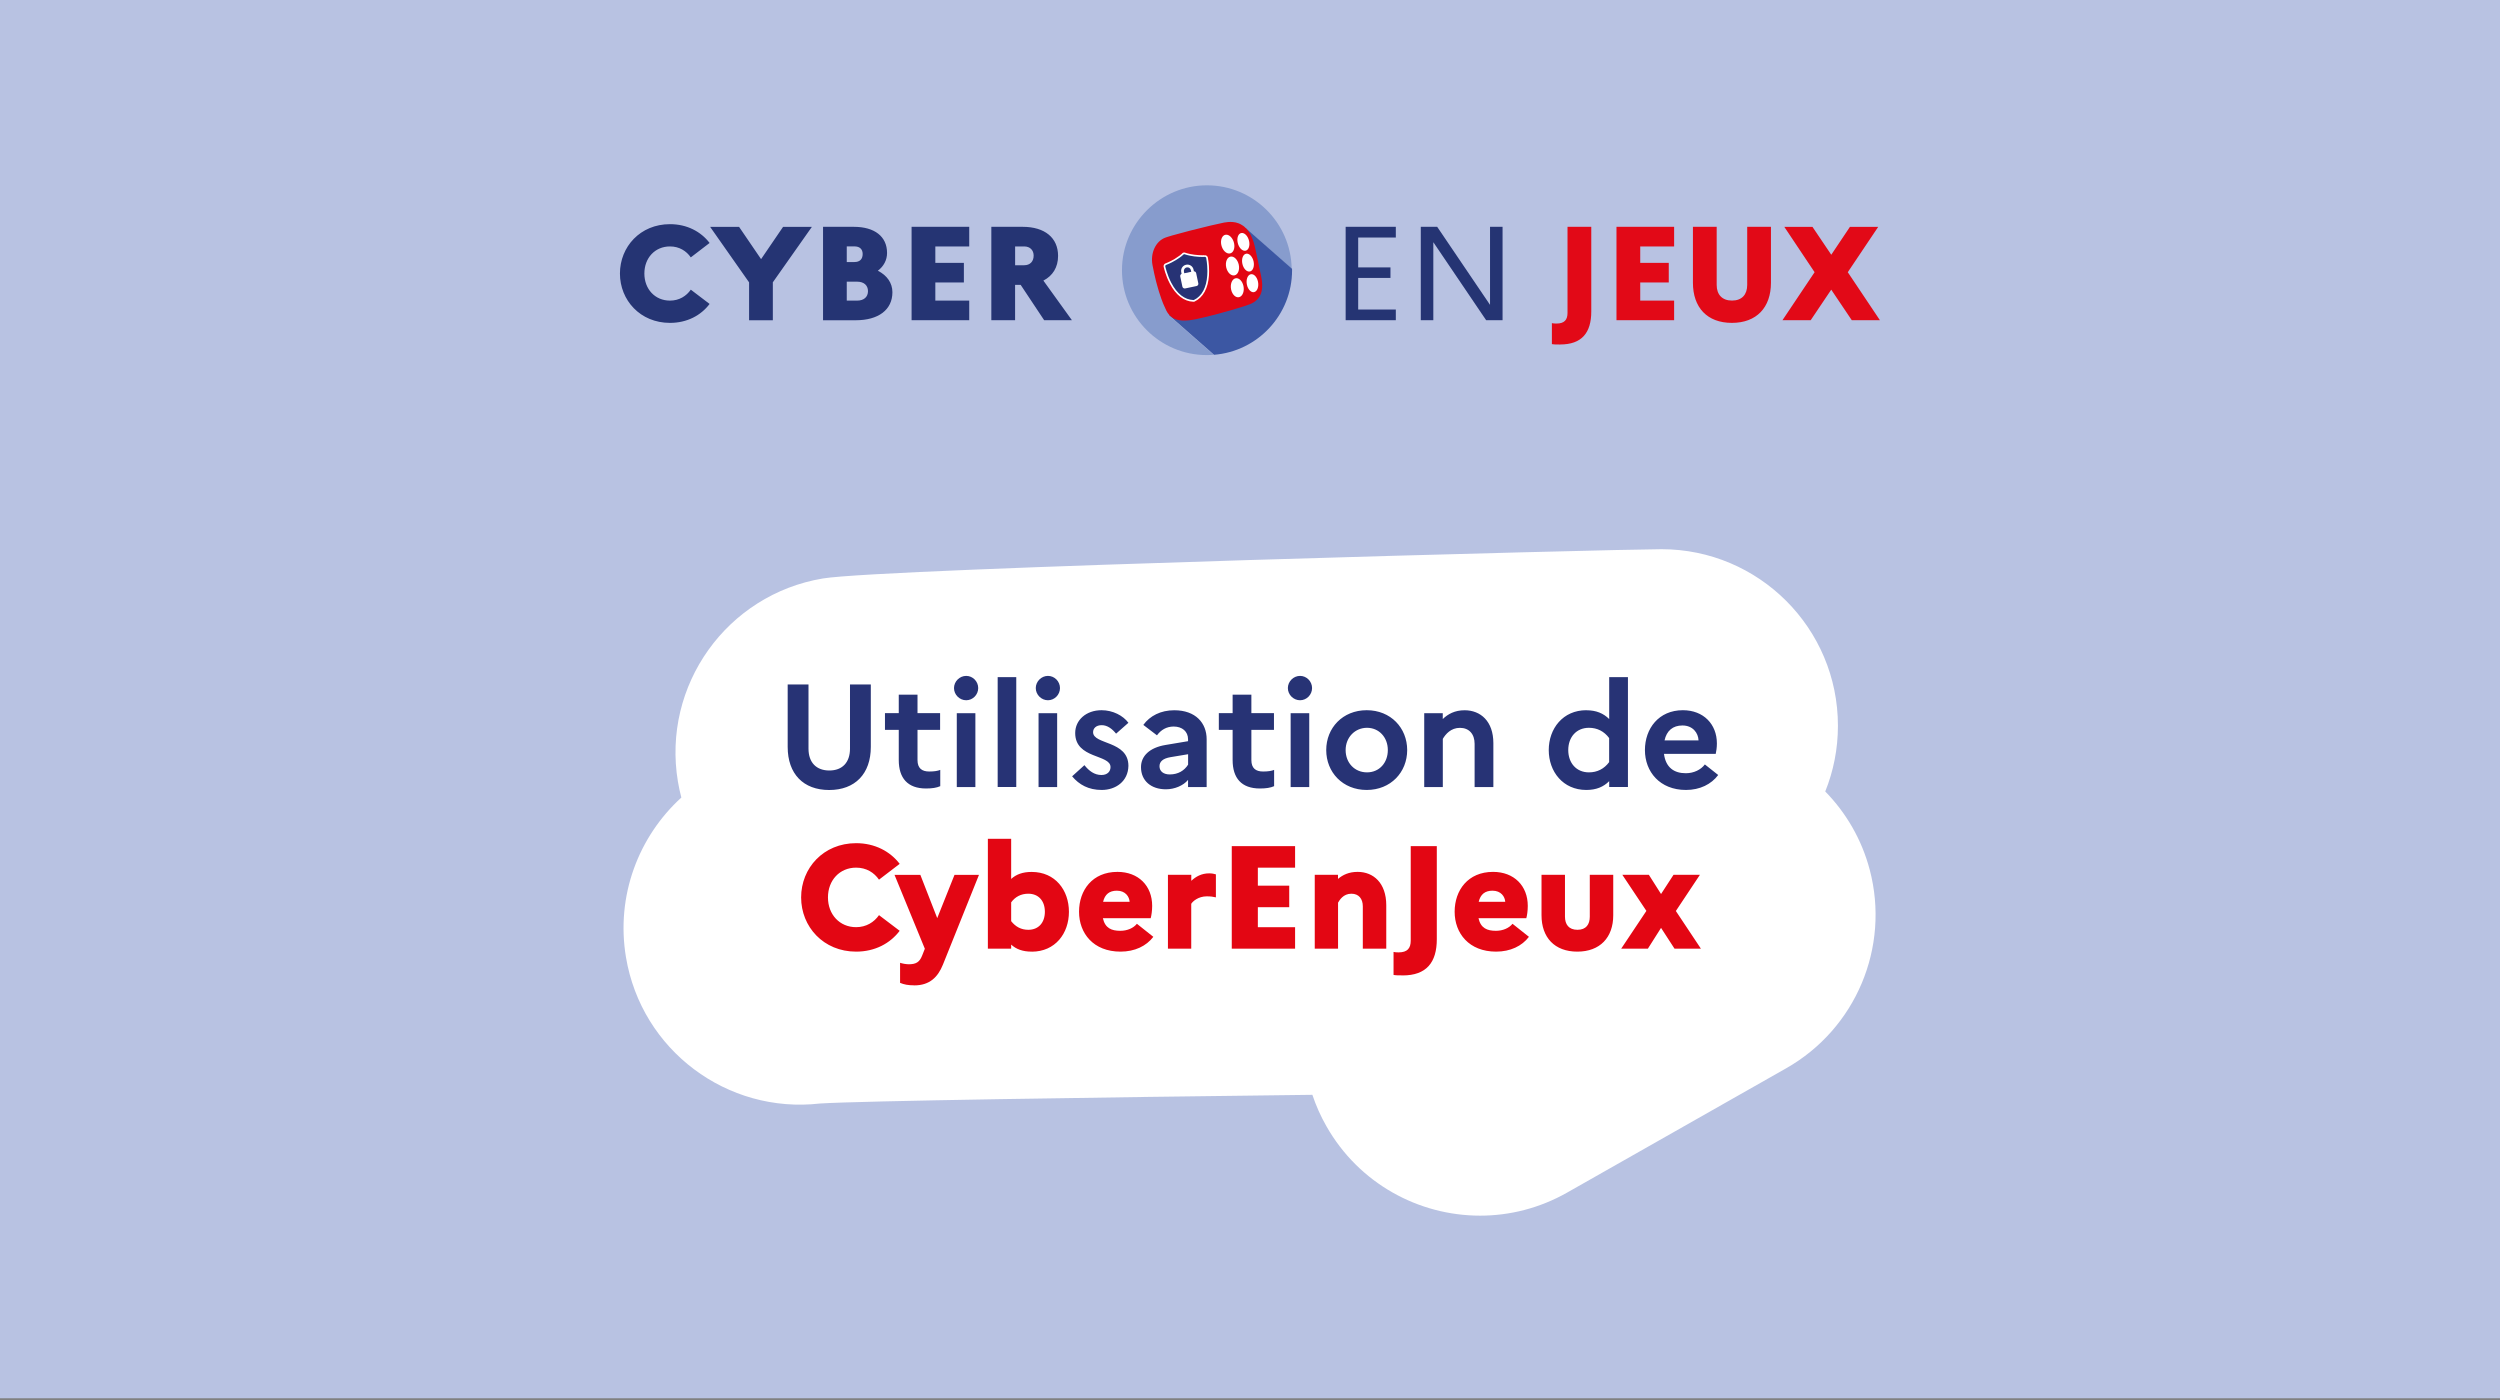 <svg width="600" height="336" viewBox="0 0 600 336" fill="none" xmlns="http://www.w3.org/2000/svg">
<rect x="0" y="0" width="600" height="336" fill="#808080" stroke="none"/>
<rect width="600" height="335.58" fill="#B8C2E2"/>
<path d="M448.733 208.743C446.817 201.466 443.056 195.061 438.059 189.955C440.024 185.079 441.104 179.754 441.104 174.175C441.104 150.777 422.133 131.807 398.736 131.807C388.535 131.807 212.016 136.416 197.509 138.83C174.439 142.675 158.853 164.495 162.698 187.578C162.916 188.875 163.195 190.161 163.523 191.41C153.249 200.774 147.779 214.99 150.229 229.715C153.953 252.069 174.536 267.389 196.794 264.842C206.424 264.223 262.45 263.374 314.97 262.755C315.831 265.327 316.947 267.862 318.342 270.3C326.141 284.042 340.478 291.757 355.228 291.757C362.311 291.757 369.492 289.974 376.102 286.226L428.683 256.388C445.41 246.89 453.645 227.326 448.733 208.731V208.743Z" fill="white"/>
<path d="M203.998 164.264H208.996V179.256C208.996 185.733 205.199 189.602 199.001 189.602C192.803 189.602 189.043 185.733 189.043 179.256V164.264H194.04V179.68C194.04 182.991 195.908 184.92 199.038 184.92C202.167 184.92 203.998 182.979 203.998 179.68V164.264ZM215.703 175.168H212.392V171.153H215.703V166.714H220.203V171.153H225.625V175.168H220.203V182.421C220.203 184.386 221.259 185.163 223.017 185.163C224.255 185.163 225.055 185.017 225.662 184.775V188.68C224.776 189.068 223.721 189.238 222.253 189.238C217.826 189.238 215.703 186.739 215.703 182.409V175.156V175.168ZM228.961 165.137C228.961 163.56 230.295 162.214 231.884 162.214C233.473 162.214 234.771 163.548 234.771 165.137C234.771 166.726 233.473 168.06 231.884 168.06C230.295 168.06 228.961 166.726 228.961 165.137ZM229.628 171.165H234.091V188.899H229.628V171.165ZM239.441 162.505H243.904V188.886H239.441V162.505ZM248.586 165.137C248.586 163.56 249.92 162.214 251.509 162.214C253.098 162.214 254.396 163.548 254.396 165.137C254.396 166.726 253.098 168.06 251.509 168.06C249.92 168.06 248.586 166.726 248.586 165.137ZM249.253 171.165H253.717V188.899H249.253V171.165ZM260.267 183.646C261.358 185.017 262.656 186 264.342 186C265.786 186 266.525 185.151 266.525 184.095C266.525 181.002 258.047 182.167 258.047 175.932C258.047 172.803 260.691 170.45 264.379 170.45C267.083 170.45 269.546 171.748 270.819 173.47L267.86 176.078C266.95 174.95 265.786 174.04 264.415 174.04C263.044 174.04 262.341 174.816 262.341 175.726C262.341 178.758 270.819 177.691 270.819 183.816C270.746 187.54 267.763 189.59 264.415 189.59C261.249 189.59 258.993 188.328 257.307 186.315L260.267 183.634V183.646ZM273.839 184.107C273.839 181.439 275.914 179.425 279.71 178.795L285.132 177.885V177.424C285.132 175.556 283.725 174.368 281.687 174.368C279.965 174.368 278.631 175.18 277.672 176.478L274.397 173.979C275.986 171.796 278.582 170.462 281.821 170.462C286.951 170.462 289.596 173.518 289.596 177.424V188.899H285.132V187.176C284.004 188.547 281.893 189.432 279.819 189.432C276.265 189.432 273.839 187.394 273.839 184.12V184.107ZM280.741 185.866C282.779 185.866 284.259 184.92 285.144 183.513V181.014L280.923 181.718C279.055 182.033 278.279 182.81 278.279 183.901C278.279 185.102 279.225 185.866 280.741 185.866ZM295.83 175.168H292.519V171.153H295.83V166.714H300.33V171.153H305.752V175.168H300.33V182.421C300.33 184.386 301.385 185.163 303.144 185.163C304.381 185.163 305.182 185.017 305.788 184.775V188.68C304.915 189.068 303.848 189.238 302.38 189.238C297.941 189.238 295.83 186.739 295.83 182.409V175.156V175.168ZM309.087 165.137C309.087 163.56 310.422 162.214 312.011 162.214C313.6 162.214 314.897 163.548 314.897 165.137C314.897 166.726 313.6 168.06 312.011 168.06C310.422 168.06 309.087 166.726 309.087 165.137ZM309.755 171.165H314.218V188.899H309.755V171.165ZM337.725 180.02C337.725 185.332 333.783 189.59 328.009 189.59C322.236 189.59 318.294 185.332 318.294 180.02C318.294 174.707 322.236 170.45 328.009 170.45C333.783 170.45 337.725 174.707 337.725 180.02ZM333.079 180.02C333.079 176.927 330.932 174.671 328.082 174.671C325.232 174.671 322.951 176.927 322.951 180.02C322.951 183.113 325.135 185.369 328.082 185.369C331.03 185.369 333.079 183.076 333.079 180.02ZM341.8 171.165H346.264V172.572C347.501 171.372 349.151 170.462 351.504 170.462C355.337 170.462 358.406 173.094 358.406 178.346V188.899H353.906V178.516C353.906 176.163 352.571 174.683 350.388 174.683C348.205 174.683 346.943 176.199 346.276 177.327V188.899H341.813V171.165H341.8ZM380.711 170.462C383.101 170.462 384.823 171.202 386.206 172.572V162.505H390.706V188.886H386.206V187.479C384.835 188.85 383.113 189.59 380.711 189.59C375.12 189.59 371.699 185.187 371.699 180.02C371.699 174.853 375.108 170.45 380.711 170.45V170.462ZM381.342 185.369C383.344 185.369 385.005 184.52 386.194 182.907V177.133C384.993 175.52 383.344 174.671 381.342 174.671C378.31 174.671 376.381 176.927 376.381 180.02C376.381 183.113 378.322 185.369 381.342 185.369ZM404.631 189.59C398.335 189.59 394.782 185.187 394.782 180.02C394.782 174.853 398.093 170.45 403.891 170.45C408.815 170.45 412.054 173.785 412.054 178.431C412.054 179.413 411.908 180.335 411.775 180.93H399.354C399.779 184.241 401.817 185.575 404.594 185.575C406.535 185.575 408.221 184.726 409.167 183.465L412.369 186C410.72 188.219 407.978 189.59 404.631 189.59ZM399.488 177.703H407.651C407.578 175.908 406.28 174.113 403.782 174.113C401.489 174.113 399.985 175.374 399.488 177.703Z" fill="#273375"/>
<path d="M210.961 219.634L215.922 223.394C213.629 226.427 209.978 228.392 205.466 228.392C197.619 228.392 192.27 222.412 192.27 215.377C192.27 208.342 197.619 202.362 205.466 202.362C209.966 202.362 213.629 204.327 215.922 207.323L210.961 211.119C209.796 209.433 207.941 208.233 205.466 208.233C201.524 208.233 198.71 211.265 198.71 215.377C198.71 219.489 201.524 222.521 205.466 222.521C207.892 222.521 209.796 221.32 210.961 219.634ZM219.427 236.482C217.911 236.482 216.965 236.276 216.019 235.888V231.072C216.553 231.254 217.426 231.424 218.129 231.424C219.888 231.424 220.701 230.866 221.295 229.386L221.962 227.7L214.685 209.967H220.883L224.934 220.35L229.082 209.967H234.953L226.292 231.533C225.092 234.493 223.127 236.494 219.427 236.494V236.482ZM247.604 228.392C245.42 228.392 243.88 227.797 242.679 226.706V227.688H237.088V201.307H242.679V210.949C243.88 209.858 245.42 209.264 247.604 209.264C253.268 209.264 256.543 213.654 256.543 218.834C256.543 224.013 253.268 228.404 247.604 228.404V228.392ZM242.679 216.578V221.078C243.734 222.412 245.069 223.152 246.791 223.152C249.253 223.152 250.77 221.429 250.77 218.821C250.77 216.214 249.253 214.491 246.791 214.491C244.996 214.491 243.625 215.268 242.679 216.565V216.578ZM268.927 228.392C262.414 228.392 258.969 223.989 258.969 218.821C258.969 213.654 262.171 209.251 268.187 209.251C273.221 209.251 276.52 212.587 276.52 217.414C276.52 218.615 276.338 219.731 276.168 220.374H264.694C265.228 222.764 266.768 223.394 268.879 223.394C270.565 223.394 272.044 222.727 272.857 221.708L276.799 224.838C275.113 227.057 272.336 228.392 268.915 228.392H268.927ZM264.743 216.432H271.111C271.038 215.231 270.128 213.764 268.054 213.764C266.259 213.764 265.167 214.637 264.743 216.432ZM280.317 209.955H285.908V211.398C287 210.379 288.371 209.603 290.202 209.603C290.833 209.603 291.403 209.712 291.815 209.846V215.365C291.221 215.219 290.554 215.122 289.632 215.122C287.594 215.122 286.248 216.323 285.896 216.917V227.688H280.305V209.955H280.317ZM295.624 203.065H310.822V208.233H301.883V212.563H309.415V217.73H301.883V222.521H310.822V227.688H295.624V203.065ZM315.528 209.955H321.12V210.937C322.284 209.955 323.764 209.251 325.838 209.251C329.598 209.251 332.704 211.883 332.704 217.269V227.688H327.075V217.524C327.075 215.728 326.129 214.491 324.334 214.491C322.369 214.491 321.484 216.044 321.132 216.638V227.688H315.54V209.955H315.528ZM336.633 234.092C335.724 234.092 334.984 234.092 334.45 233.983V228.464C334.766 228.537 335.154 228.573 335.651 228.573C337.761 228.573 338.574 227.591 338.574 225.759V203.065H344.833V225.408C344.833 230.999 342.334 234.104 336.633 234.104V234.092ZM359.073 228.392C352.559 228.392 349.115 223.989 349.115 218.821C349.115 213.654 352.317 209.251 358.333 209.251C363.367 209.251 366.666 212.587 366.666 217.414C366.666 218.615 366.496 219.731 366.314 220.374H354.84C355.373 222.764 356.914 223.394 359.024 223.394C360.71 223.394 362.19 222.727 363.003 221.708L366.945 224.838C365.259 227.057 362.481 228.392 359.061 228.392H359.073ZM354.888 216.432H361.256C361.183 215.231 360.274 213.764 358.199 213.764C356.404 213.764 355.313 214.637 354.888 216.432ZM381.549 209.955H387.177V219.671C387.177 224.983 384.011 228.392 378.553 228.392C373.094 228.392 369.965 224.983 369.965 219.671V209.955H375.593V219.986C375.593 221.854 376.503 223.152 378.589 223.152C380.675 223.152 381.549 221.854 381.549 219.986V209.955ZM389.081 227.688L395.133 218.615L389.36 209.955H395.728L398.651 214.564L401.647 209.955H407.978L402.205 218.64L408.221 227.688H401.889L398.651 222.691L395.485 227.688H389.081Z" fill="#E30613"/>
<path d="M165.791 69.519L170.303 72.947C168.225 75.704 164.893 77.492 160.793 77.492C153.653 77.492 148.785 72.049 148.785 65.645C148.785 59.241 153.653 53.799 160.793 53.799C164.893 53.799 168.225 55.594 170.303 58.311L165.791 61.772C164.731 60.236 163.033 59.144 160.793 59.144C157.203 59.144 154.648 61.901 154.648 65.645C154.648 69.389 157.211 72.147 160.793 72.147C163.001 72.147 164.731 71.055 165.791 69.519ZM185.481 67.764V76.861H179.78V67.764L170.432 54.446H177.378L182.658 62.192L187.939 54.446H194.853L185.472 67.764H185.481ZM197.521 54.438H204.92C209.885 54.438 212.893 56.742 212.893 60.713C212.893 62.411 212.092 63.915 210.685 64.974C212.893 66.098 214.179 67.917 214.179 70.133C214.179 74.362 210.815 76.861 205.373 76.861H197.529V54.438H197.521ZM203.222 59.144V62.888H205.082C206.327 62.888 207.039 62.217 207.039 60.963C207.039 59.807 206.335 59.136 205.082 59.136H203.222V59.144ZM203.222 67.602V72.147H205.72C207.322 72.147 208.316 71.281 208.316 69.874C208.316 68.467 207.322 67.602 205.72 67.602H203.222ZM218.78 54.438H232.615V59.144H224.481V63.082H231.33V67.788H224.481V72.147H232.615V76.853H218.78V54.438ZM237.928 54.438H245.456C250.704 54.438 253.939 57.033 253.939 61.416C253.939 64.141 252.661 66.187 250.413 67.343L257.262 76.853H250.599L244.963 68.37H243.621V76.853H237.92V54.438H237.928ZM243.629 59.144V63.656H245.804C247.243 63.656 248.076 62.726 248.076 61.351C248.076 60.074 247.243 59.144 245.804 59.144H243.629Z" fill="#253473"/>
<path d="M322.957 54.438H334.997V57.001H325.965V64.173H333.712V66.704H325.965V74.289H334.997V76.853H322.957V54.438ZM340.989 54.438H344.927L357.607 73.165V54.438H360.615V76.853H356.677L343.997 58.125V76.853H340.989V54.438Z" fill="#253473"/>
<path d="M374.434 82.683C373.601 82.683 372.93 82.683 372.453 82.586V77.556C372.744 77.621 373.092 77.653 373.545 77.653C375.469 77.653 376.205 76.756 376.205 75.09V54.438H381.906V74.766C381.906 79.861 379.634 82.675 374.442 82.675L374.434 82.683ZM387.954 54.438H401.79V59.144H393.655V63.082H400.504V67.788H393.655V72.146H401.79V76.853H387.954V54.438ZM419.329 54.438H425.03V67.853C425.03 73.812 421.569 77.491 415.65 77.491C409.731 77.491 406.302 73.812 406.302 67.853V54.438H412.003V68.394C412.003 70.699 413.313 72.138 415.682 72.138C418.052 72.138 419.329 70.699 419.329 68.394V54.438ZM427.787 76.853L435.502 65.33L428.232 54.446H434.992L439.504 61.141L443.984 54.446H450.768L443.467 65.33L451.181 76.853H444.429L439.496 69.518L434.564 76.853H427.779H427.787Z" fill="#E20917"/>
<path d="M298.853 54.712L310.004 64.512C309.826 53.418 300.777 44.475 289.643 44.475C278.508 44.475 269.273 53.596 269.273 64.852C269.273 76.108 278.395 85.221 289.643 85.221C290.201 85.221 290.751 85.197 291.292 85.148L280.465 75.639L298.853 54.712Z" fill="#879CCD"/>
<path d="M310.098 64.852C310.098 64.739 310.098 64.626 310.09 64.513L298.939 54.712L280.551 75.639L291.378 85.149C301.858 84.308 310.098 75.542 310.098 64.852Z" fill="#3C57A3"/>
<path d="M278.976 59.774L297.647 54.461L299.385 55.714L300.558 59.361L302.555 68.636L301.423 71.127L282.323 75.542L280.755 74.167L277.391 60.946L278.976 59.774Z" fill="white"/>
<path d="M302.807 69.801C303.001 68.879 302.985 67.739 302.677 66.324C302.613 66.025 302.548 65.717 302.483 65.402C302.451 65.265 302.427 65.127 302.394 64.982C302.321 64.626 302.241 64.238 302.152 63.825L302.127 63.696C302.079 63.453 302.022 63.203 301.966 62.928V62.879C301.796 62.119 301.61 61.262 301.392 60.251C301.359 60.097 301.327 59.936 301.286 59.774C301.262 59.653 301.23 59.523 301.206 59.386L301.173 59.257L301.125 59.054C300.583 56.798 299.734 55.391 298.772 54.534L298.747 54.502C298.666 54.437 298.594 54.372 298.513 54.308L298.375 54.203C298.157 54.049 297.939 53.911 297.72 53.806C297.591 53.734 297.454 53.677 297.324 53.62C297.09 53.532 296.855 53.459 296.621 53.402C296.548 53.386 296.475 53.37 296.394 53.362C296.216 53.329 296.047 53.305 295.877 53.289C295.117 53.224 294.413 53.305 293.863 53.402H293.839C292.683 53.612 288.842 54.518 285.381 55.416C283.982 55.779 282.648 56.135 281.58 56.443H281.564C281.338 56.507 281.127 56.572 280.933 56.629L280.885 56.645C280.796 56.669 280.707 56.701 280.626 56.725L280.569 56.742C280.489 56.766 280.416 56.79 280.343 56.806L280.303 56.823L280.1 56.887L280.044 56.903L279.866 56.968L279.817 56.984L279.672 57.041H279.656C277.4 57.89 276.049 60.688 276.599 63.615C276.72 64.254 276.866 64.965 277.028 65.717L277.052 65.814C277.157 66.292 277.278 66.793 277.4 67.294C277.424 67.399 277.448 67.504 277.48 67.61C277.537 67.836 277.602 68.07 277.666 68.305C277.966 69.421 278.313 70.569 278.718 71.693C278.831 72.017 278.96 72.34 279.082 72.663C279.13 72.793 279.187 72.922 279.243 73.052C279.454 73.561 279.672 74.054 279.914 74.531C280.262 75.227 280.707 75.744 281.216 76.116C281.346 76.213 281.475 76.294 281.613 76.367L281.815 76.472L282.001 76.553C283.982 77.386 286.642 76.707 288.955 76.165C289.691 75.995 290.556 75.785 291.478 75.542C291.575 75.518 291.664 75.494 291.761 75.469C294.171 74.831 296.912 74.046 298.715 73.456C298.861 73.416 298.941 73.391 298.949 73.383C299.346 73.246 299.693 73.116 299.985 73.003C301.303 72.486 302.443 71.548 302.815 69.801H302.807ZM299.071 60.89C299.807 60.752 300.599 61.577 300.858 62.734C301.109 63.882 300.737 64.965 300.009 65.151C299.265 65.337 298.432 64.521 298.173 63.324C297.906 62.119 298.319 61.027 299.079 60.89H299.071ZM297.979 55.917C298.731 55.836 299.532 56.701 299.782 57.858C300.033 59.014 299.653 60.049 298.909 60.178C298.149 60.308 297.308 59.443 297.049 58.246C296.782 57.041 297.211 55.998 297.979 55.917ZM294.187 56.329C295.028 56.24 295.909 57.154 296.176 58.367C296.443 59.588 296.006 60.688 295.173 60.833C294.324 60.979 293.402 60.073 293.119 58.804C292.844 57.534 293.33 56.426 294.187 56.329ZM296.321 66.081C295.489 66.292 294.575 65.442 294.292 64.173C294.017 62.903 294.486 61.739 295.335 61.585C296.16 61.432 297.025 62.297 297.3 63.51C297.567 64.731 297.138 65.879 296.321 66.081ZM297.47 71.297C296.653 71.572 295.747 70.771 295.472 69.502C295.197 68.232 295.658 67.019 296.483 66.801C297.292 66.583 298.157 67.399 298.424 68.62C298.691 69.833 298.27 71.03 297.47 71.297ZM301.084 70.084C300.348 70.335 299.532 69.558 299.265 68.362C298.998 67.157 299.402 66.025 300.146 65.831C300.874 65.637 301.658 66.413 301.909 67.569C302.16 68.717 301.796 69.85 301.076 70.084H301.084Z" fill="#E20613"/>
<path d="M289.109 61.447C289.109 61.447 288.131 61.528 286.61 61.334C285.115 61.14 284.419 60.849 284.411 60.849H284.395L284.371 60.833L284.298 60.817H284.282L284.201 60.809H284.104L284.079 60.825L284.015 60.849L283.982 60.865L283.926 60.889L283.893 60.914L283.845 60.954H283.837C283.837 60.954 283.311 61.512 282.017 62.288C280.699 63.081 279.778 63.396 279.77 63.396C279.527 63.477 279.381 63.728 279.438 63.978C279.454 64.059 279.858 65.984 280.885 67.957C282.284 70.658 284.177 72.129 286.352 72.218H286.473L286.578 72.178H286.594C288.551 71.224 289.699 69.121 289.902 66.081C290.055 63.865 289.659 61.941 289.643 61.86C289.586 61.609 289.36 61.431 289.101 61.456L289.109 61.447Z" fill="#273375"/>
<path d="M289.111 61.447L289.095 61.245C289.095 61.245 288.901 61.261 288.553 61.261C288.124 61.261 287.461 61.237 286.636 61.132C285.901 61.035 285.359 60.914 285.003 60.817C284.825 60.776 284.696 60.736 284.615 60.703L284.518 60.671L284.494 60.655H284.453L284.429 60.639L284.356 60.614H284.308V60.606H284.211H284.178H284.089L284.073 60.614L284.033 60.631L283.96 60.655H283.944L283.903 60.679L283.847 60.712H283.83L283.79 60.752L283.741 60.8H283.733V60.817L283.636 60.914C283.434 61.1 282.909 61.536 281.954 62.119C281.308 62.507 280.75 62.774 280.361 62.952C280.167 63.04 280.014 63.105 279.909 63.145L279.787 63.186L279.755 63.202H279.747C279.456 63.299 279.262 63.574 279.262 63.873L279.278 64.019C279.294 64.108 279.706 66.049 280.75 68.046C282.173 70.787 284.122 72.332 286.394 72.421H286.547L286.515 72.218V72.421H286.564L286.572 72.412L286.685 72.372H286.701L286.717 72.364H286.725C288.771 71.369 289.944 69.17 290.154 66.097C290.178 65.733 290.186 65.385 290.186 65.046C290.186 63.275 289.903 61.892 289.887 61.811C289.814 61.48 289.523 61.253 289.192 61.253H289.127L289.143 61.456L289.159 61.658H289.184C289.321 61.658 289.45 61.755 289.483 61.9C289.491 61.957 289.774 63.315 289.774 65.046C289.774 65.377 289.766 65.717 289.741 66.065C289.539 69.065 288.423 71.086 286.547 71.992L286.636 72.178L286.572 71.984H286.556L286.45 72.024L286.515 72.218L286.467 72.016L286.507 72.218V72.008H286.475H286.418H286.402H286.378V72.21L286.394 72.008C284.316 71.927 282.488 70.52 281.097 67.852C280.087 65.903 279.682 63.995 279.666 63.93V63.865C279.666 63.736 279.739 63.623 279.868 63.582C279.868 63.582 280.822 63.259 282.157 62.458C283.467 61.674 284 61.116 284.025 61.1L283.879 60.954L284.008 61.108H284.016L284.057 61.067L284.073 61.051L284.113 61.035H284.122L284.17 61.011H284.235H284.243L284.227 60.809L284.211 61.011H284.299L284.324 60.817L284.275 61.011L284.34 61.027H284.364L284.38 61.043L284.445 60.849L284.364 61.035C284.364 61.035 285.1 61.334 286.612 61.536C287.453 61.642 288.132 61.666 288.577 61.666C288.941 61.666 289.143 61.65 289.159 61.65L289.143 61.447H289.111Z" fill="white"/>
<path d="M287.596 67.989C287.661 68.297 287.467 68.596 287.16 68.652L284.435 69.227C284.136 69.283 283.836 69.089 283.772 68.79L283.262 66.356C283.206 66.089 283.351 65.838 283.578 65.725L283.497 65.321C283.327 64.504 283.853 63.704 284.669 63.534C285.486 63.364 286.286 63.89 286.456 64.706L286.537 65.111C286.796 65.111 287.022 65.297 287.079 65.555L287.588 67.989H287.596Z" fill="white"/>
<path d="M284.806 64.173C284.345 64.27 284.046 64.731 284.143 65.191L284.224 65.58L285.898 65.232L285.817 64.836C285.72 64.375 285.267 64.076 284.806 64.173Z" fill="#273375"/>
</svg>
